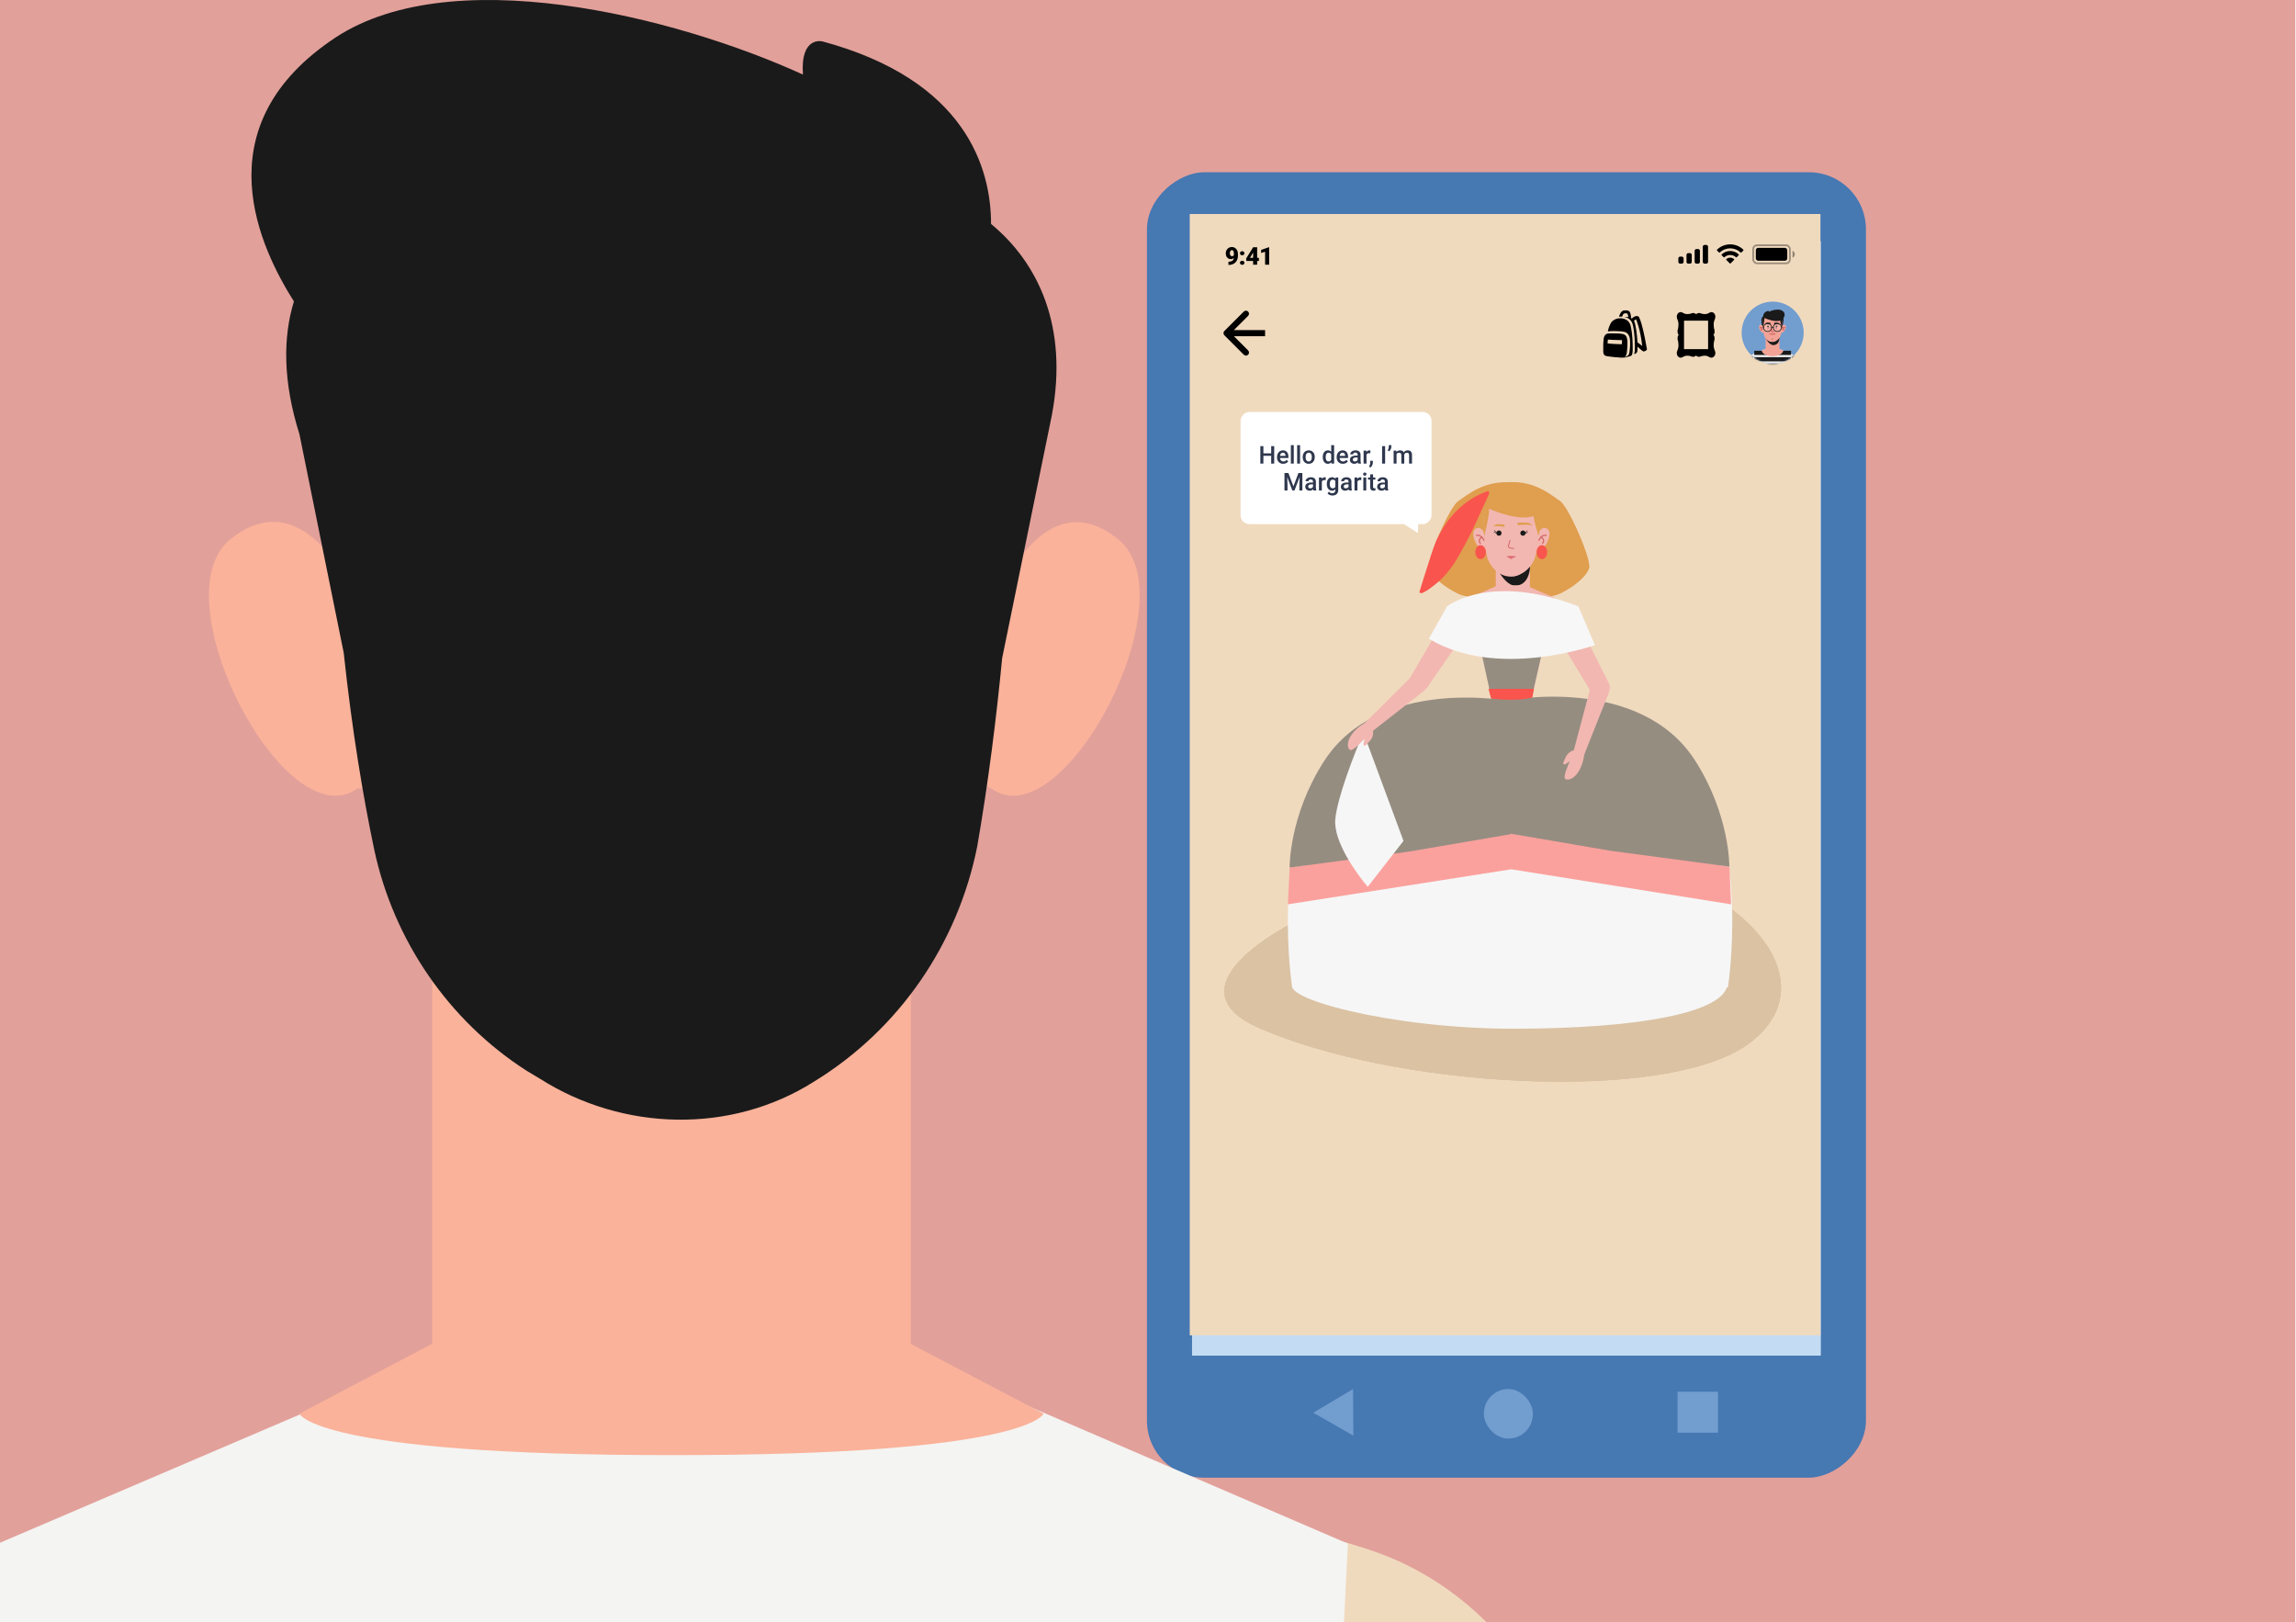 <svg width="1366" height="965" viewBox="0 0 1366 965" fill="none" xmlns="http://www.w3.org/2000/svg">
<g clip-path="url(#clip0)">
<rect width="1365.6" height="965" fill="#E2A09A"/>
<g filter="url(#filter0_d)">
<rect x="682.375" y="868.255" width="776.593" height="427.757" rx="33.923" transform="rotate(-90 682.375 868.255)" fill="#4678B2"/>
<rect x="998.062" y="817.121" width="24.066" height="24.363" fill="#729DCF"/>
<rect x="882.837" y="815.523" width="29.133" height="29.492" rx="14.566" fill="#729DCF"/>
<path d="M805.216 843.29L781.348 829.618L804.978 815.529L805.216 843.29Z" fill="#729DCF"/>
<rect x="709.208" y="132.702" width="374.09" height="662.945" fill="#C3DCF3"/>
</g>
<g clip-path="url(#clip1)">
<rect width="375.242" height="667.098" transform="translate(707.836 127.309)" fill="#F0DABE"/>
<g opacity="0.505">
<path fill-rule="evenodd" clip-rule="evenodd" d="M950.137 509.358C1040.07 523.804 1089.17 585.021 1040.39 620.912C991.621 656.803 828.767 647.343 747.773 610.975C666.78 574.607 860.207 494.913 950.137 509.358Z" fill="#DAC1A2"/>
</g>
<g opacity="0.505">
<path fill-rule="evenodd" clip-rule="evenodd" d="M950.137 509.358C1040.07 523.804 1089.17 585.021 1040.39 620.912C991.621 656.803 828.767 647.343 747.773 610.975C666.78 574.607 860.207 494.913 950.137 509.358Z" fill="#DAC1A2"/>
</g>
<g opacity="0.505">
<path fill-rule="evenodd" clip-rule="evenodd" d="M950.137 509.358C1040.07 523.804 1089.17 585.021 1040.39 620.912C991.621 656.803 828.767 647.343 747.773 610.975C666.78 574.607 860.207 494.913 950.137 509.358Z" fill="#DAC1A2"/>
</g>
<g opacity="0.505">
<path fill-rule="evenodd" clip-rule="evenodd" d="M950.137 509.358C1040.07 523.804 1089.17 585.021 1040.39 620.912C991.621 656.803 828.767 647.343 747.773 610.975C666.78 574.607 860.207 494.913 950.137 509.358Z" fill="#DAC1A2"/>
</g>
<g opacity="0.505">
<path fill-rule="evenodd" clip-rule="evenodd" d="M950.137 509.358C1040.07 523.804 1089.17 585.021 1040.39 620.912C991.621 656.803 828.767 647.343 747.773 610.975C666.78 574.607 860.207 494.913 950.137 509.358Z" fill="#DAC1A2"/>
</g>
<g opacity="0.505">
<path fill-rule="evenodd" clip-rule="evenodd" d="M950.137 509.358C1040.07 523.804 1089.17 585.021 1040.39 620.912C991.621 656.803 828.767 647.343 747.773 610.975C666.78 574.607 860.207 494.913 950.137 509.358Z" fill="#DAC1A2"/>
</g>
<path d="M891.895 354.984C891.895 354.984 875.218 357.069 867.192 353.108C859.166 349.147 851.765 343.102 850.202 338.098C848.638 333.095 862.501 301.304 867.609 298.073C872.612 294.841 883.348 284.939 900.755 287.232C918.162 289.525 891.895 354.984 891.895 354.984Z" fill="#E09E4F"/>
<path d="M903.778 354.88C903.778 354.88 920.456 356.964 928.482 353.004C936.508 349.043 943.908 342.997 945.472 337.994C947.035 332.991 933.172 301.199 928.065 297.968C923.062 294.737 912.325 284.835 894.918 287.128C877.511 289.421 903.778 354.88 903.778 354.88Z" fill="#E09E4F"/>
<path d="M900.13 360.717C894.501 360.717 889.915 356.235 889.915 350.606V329.134H910.241V350.606C910.345 356.235 905.759 360.717 900.13 360.717Z" fill="#F2B7B1"/>
<path d="M890.019 337.056C890.019 337.056 895.648 349.043 902.006 348.418C911.908 347.48 910.24 333.408 910.24 333.408C910.24 333.408 906.384 342.789 900.338 342.789C893.563 342.789 890.019 337.056 890.019 337.056Z" fill="#1A1A1A"/>
<path d="M881.993 320.483L880.846 308.704C879.387 301.095 885.224 297.134 890.436 297.134H908.26C913.68 297.134 920.247 301.095 917.432 309.642L915.869 322.567L881.993 320.483Z" fill="#E09E4F"/>
<path d="M914.618 326.945C918.162 329.551 924.312 317.668 920.872 314.854C917.433 312.04 915.14 317.251 915.14 317.251L915.035 321.629L914.514 325.694L914.306 326.945H914.618Z" fill="#F2B7B1"/>
<path d="M919.935 318.502C919.935 318.502 917.329 317.668 915.557 321.421" stroke="#D26665" stroke-width="0.702" stroke-miterlimit="10" stroke-linecap="round" stroke-linejoin="round"/>
<path d="M916.808 319.544C916.808 319.544 919.622 321.004 917.746 323.297" stroke="#D26665" stroke-width="0.702" stroke-miterlimit="10" stroke-linecap="round" stroke-linejoin="round"/>
<path d="M883.766 326.945C880.222 329.551 874.072 317.668 877.512 314.854C880.951 312.04 883.14 317.251 883.14 317.251L883.349 321.525L883.87 325.59L884.078 326.841L883.766 326.945Z" fill="#F2B7B1"/>
<path d="M878.45 318.502C878.45 318.502 881.056 317.668 882.828 321.421" stroke="#D26665" stroke-width="0.702" stroke-miterlimit="10" stroke-linecap="round" stroke-linejoin="round"/>
<path d="M881.68 319.544C881.68 319.544 878.866 321.004 880.742 323.297" stroke="#D26665" stroke-width="0.702" stroke-miterlimit="10" stroke-linecap="round" stroke-linejoin="round"/>
<path d="M915.765 311.623C915.765 319.023 914.827 325.382 913.785 329.864C912.847 334.241 910.137 338.098 906.384 340.6L905.654 341.017C901.589 343.622 896.482 343.727 892.312 341.225C888.143 338.723 885.329 334.554 884.391 329.759C882.827 321.108 882.619 311.623 882.619 311.623C882.619 311.623 881.159 293.069 898.983 293.486C916.912 293.799 915.765 311.623 915.765 311.623Z" fill="#F2B7B1"/>
<path d="M912.012 295.675C906.384 291.714 899.192 289.421 893.146 292.235C893.25 290.463 887.83 293.486 887.83 293.486C881.68 300.991 884.182 301.929 884.182 301.929C884.182 301.929 880.847 301.929 884.286 301.929C883.14 304.326 881.68 309.538 883.035 318.919C883.035 318.919 885.85 308.704 885.954 302.658C890.749 304.743 903.778 309.85 912.325 307.036C913.159 312.248 915.452 318.919 915.452 318.919C916.39 312.873 915.973 308.495 915.348 305.577C915.869 305.16 916.39 304.847 916.807 304.326C916.807 304.326 920.038 301.303 912.012 295.675Z" fill="#E09E4F"/>
<path d="M899.087 331.636C900.181 331.636 901.067 331.403 901.067 331.115C901.067 330.827 900.181 330.594 899.087 330.594C897.993 330.594 897.106 330.827 897.106 331.115C897.106 331.403 897.993 331.636 899.087 331.636Z" fill="#EA7A82"/>
<path d="M898.983 332.574C899.616 332.574 900.13 332.247 900.13 331.844C900.13 331.441 899.616 331.115 898.983 331.115C898.35 331.115 897.836 331.441 897.836 331.844C897.836 332.247 898.35 332.574 898.983 332.574Z" fill="#EA7A82"/>
<path d="M898.358 321.525L897.42 324.86C897.42 324.965 897.42 325.069 897.42 325.173C897.628 325.59 898.254 326.007 898.983 326.111L900.547 326.32" stroke="#D26665" stroke-width="0.536" stroke-miterlimit="10" stroke-linecap="round" stroke-linejoin="round"/>
<path d="M891.791 318.711C892.655 318.711 893.355 318.011 893.355 317.147C893.355 316.284 892.655 315.584 891.791 315.584C890.928 315.584 890.228 316.284 890.228 317.147C890.228 318.011 890.928 318.711 891.791 318.711Z" fill="#1A1A1A"/>
<path d="M906.071 318.711C906.935 318.711 907.635 318.011 907.635 317.147C907.635 316.284 906.935 315.584 906.071 315.584C905.208 315.584 904.508 316.284 904.508 317.147C904.508 318.011 905.208 318.711 906.071 318.711Z" fill="#1A1A1A"/>
<path d="M888.873 316.626L890.228 317.147" stroke="#1A1A1A" stroke-width="0.296" stroke-miterlimit="10" stroke-linecap="round" stroke-linejoin="round"/>
<path d="M889.081 315.584L890.332 316.835" stroke="#1A1A1A" stroke-width="0.296" stroke-miterlimit="10" stroke-linecap="round" stroke-linejoin="round"/>
<path d="M908.885 316.73L907.53 317.252" stroke="#1A1A1A" stroke-width="0.296" stroke-miterlimit="10" stroke-linecap="round" stroke-linejoin="round"/>
<path d="M908.677 315.688L907.426 317.043" stroke="#1A1A1A" stroke-width="0.296" stroke-miterlimit="10" stroke-linecap="round" stroke-linejoin="round"/>
<path d="M896.69 331.115L897.003 331.219C898.358 331.74 899.817 331.74 901.172 331.219L901.485 331.115" stroke="#D26665" stroke-width="0.514" stroke-miterlimit="10" stroke-linecap="round" stroke-linejoin="round"/>
<path d="M895.022 313.395L895.126 312.04L891.27 311.831C890.748 311.831 890.332 311.936 889.915 312.04L888.351 313.082L890.957 312.978L895.022 313.395Z" fill="#E09E4F"/>
<path d="M902.944 312.353L902.84 310.893H908.052C908.677 310.893 909.302 310.998 909.824 311.206L911.908 312.457L908.468 312.144L902.944 312.353Z" fill="#E09E4F"/>
<path d="M923.478 443.479H875.739L877.302 419.296H921.393L923.478 443.479Z" fill="#1A1A1A"/>
<path d="M875.738 443.166L874.279 499.139C874.071 504.142 878.136 508.416 883.243 508.416C887.83 508.416 891.686 504.976 892.103 500.39L897.732 444.729C898.461 438.162 893.25 432.534 886.787 432.534C880.846 432.534 875.947 437.224 875.738 443.166Z" fill="#1A1A1A"/>
<path d="M874.383 580.65L875.113 554.487L885.432 554.591L884.702 580.65H874.383Z" fill="white"/>
<path d="M886.68 576.376L888.661 585.132H854.055V584.923C854.055 582.943 855.202 581.066 856.974 580.233L873.026 573.874C873.651 573.562 874.381 573.562 874.798 574.083C876.882 576.272 879.176 579.816 885.534 575.959C885.951 575.542 886.576 575.855 886.68 576.376Z" fill="#1A1A1A"/>
<path d="M854.032 587.354H888.638V585.061H854.032V587.354Z" fill="white"/>
<path d="M874.8 586.174L871.777 579.816" stroke="white" stroke-width="1.983" stroke-miterlimit="10"/>
<path d="M870.214 586.07L868.025 581.275" stroke="white" stroke-width="1.983" stroke-miterlimit="10"/>
<path d="M892.207 500.703L888.142 568.559H871.465L874.383 499.452C874.488 494.448 878.761 490.592 883.764 490.8C888.872 491.009 892.729 495.491 892.207 500.703Z" fill="#1A1A1A"/>
<path d="M923.478 443.166L924.937 499.139C925.145 504.143 921.08 508.416 915.973 508.416C911.387 508.416 907.53 504.977 907.113 500.39L901.484 444.729C900.755 438.163 905.966 432.534 912.429 432.534C918.37 432.534 923.269 437.224 923.478 443.166Z" fill="#1A1A1A"/>
<path d="M924.52 580.65L923.79 554.487L913.471 554.591L914.097 580.65H924.52Z" fill="white"/>
<path d="M912.221 576.376L910.24 585.132H944.846V584.923C944.846 582.943 943.699 581.067 941.927 580.233L925.875 573.875C925.25 573.562 924.52 573.562 924.103 574.083C922.019 576.272 919.726 579.816 913.367 575.959C912.95 575.542 912.325 575.855 912.221 576.376Z" fill="#1A1A1A"/>
<path d="M944.846 585.132H910.24V587.425H944.846V585.132Z" fill="white"/>
<path d="M924.104 586.174L927.126 579.816" stroke="white" stroke-width="1.983" stroke-miterlimit="10"/>
<path d="M928.69 586.07L930.879 581.276" stroke="white" stroke-width="1.983" stroke-miterlimit="10"/>
<path d="M907.009 500.703L911.074 568.559H926.709L924.728 499.452C924.624 494.449 920.351 490.592 915.347 490.801C910.344 491.009 906.487 495.491 907.009 500.703Z" fill="#1A1A1A"/>
<path d="M907.634 348.313L899.4 348.417L891.269 348.313L874.071 355.609L888.351 419.296H899.4H910.344L924.937 355.609L907.634 348.313Z" fill="#F2B7B1"/>
<path d="M913.575 350.815L907.738 348.313L899.399 348.417L891.269 348.313L885.432 350.815C885.432 350.815 885.953 358.007 899.295 358.111H899.504C913.054 358.007 913.575 350.815 913.575 350.815Z" fill="#F2B7B1"/>
<path d="M888.161 419.297L880.846 385.837L917.537 387.609L910.344 419.297H888.161Z" fill="#968D81"/>
<path d="M886.012 293.608L877.847 311.433C875.662 316.378 873.477 320.403 871.292 324.543C870.717 325.577 870.142 326.612 869.567 327.647C868.992 328.682 868.417 329.717 867.727 330.867C867.037 332.132 866.117 333.627 865.312 334.892C864.507 336.272 863.472 337.537 862.437 338.917C860.367 341.562 858.182 344.092 855.423 346.392C854.043 347.542 852.663 348.692 851.053 349.842C849.558 350.992 847.833 352.027 845.878 352.947L844.383 352.487L847.143 343.517L850.018 334.547C850.938 331.557 851.973 328.567 853.008 325.577L854.733 321.093L857.033 316.723C860.137 311.088 864.162 305.913 868.992 301.658C873.822 297.403 879.342 294.068 885.552 291.998L886.012 293.608Z" fill="#F9544D"/>
<path d="M899.4 419.297C899.4 419.297 825.081 402.515 790.163 452.339C755.245 502.163 768.795 587.426 768.795 587.426H899.087L899.4 419.297Z" fill="#F6F6F6"/>
<path d="M897.42 419.297C897.42 419.297 971.739 402.515 1006.66 452.339C1041.58 502.163 1028.03 587.426 1028.03 587.426H897.733L897.42 419.297Z" fill="#F6F6F6"/>
<path d="M1027.83 584.69C1027.83 602.536 973.951 611.997 900.409 611.997C826.867 611.997 758.911 593.235 769.856 584.69C772.983 568.219 826.867 547.372 900.409 547.372C973.951 547.372 1027.83 566.844 1027.83 584.69Z" fill="#F6F6F6"/>
<path d="M899.106 495.254L767.25 516.101L766.208 537.99L899.106 517.144L1029.92 537.99L1028.88 515.58L899.106 495.254Z" fill="#FBA19D"/>
<rect opacity="0.35" x="1043.06" y="145.897" width="21.828" height="10.771" rx="2.258" stroke="black" stroke-width="1.042"/>
<path opacity="0.4" d="M1066.45 149.197V153.367C1067.28 153.014 1067.83 152.192 1067.83 151.282C1067.83 150.372 1067.28 149.55 1066.45 149.197" fill="black"/>
<rect x="1044.62" y="147.46" width="18.712" height="7.644" rx="1.39" fill="black"/>
<path fill-rule="evenodd" clip-rule="evenodd" d="M1029.36 147.747C1031.67 147.747 1033.88 148.634 1035.55 150.226C1035.68 150.349 1035.88 150.347 1036 150.222L1037.21 149.006C1037.27 148.943 1037.3 148.857 1037.3 148.768C1037.3 148.679 1037.27 148.594 1037.2 148.531C1032.82 144.32 1025.91 144.32 1021.53 148.531C1021.46 148.593 1021.43 148.679 1021.43 148.768C1021.43 148.857 1021.46 148.943 1021.52 149.006L1022.73 150.222C1022.85 150.347 1023.05 150.349 1023.18 150.226C1024.85 148.634 1027.06 147.747 1029.36 147.747ZM1029.36 151.703C1030.63 151.703 1031.85 152.175 1032.79 153.027C1032.92 153.148 1033.12 153.145 1033.24 153.021L1034.44 151.805C1034.5 151.741 1034.54 151.654 1034.54 151.565C1034.54 151.475 1034.5 151.389 1034.44 151.326C1031.58 148.662 1027.15 148.662 1024.3 151.326C1024.23 151.389 1024.2 151.475 1024.19 151.565C1024.19 151.655 1024.23 151.741 1024.29 151.805L1025.49 153.021C1025.62 153.145 1025.82 153.148 1025.94 153.027C1026.88 152.176 1028.1 151.704 1029.36 151.703ZM1031.77 154.365C1031.77 154.455 1031.74 154.542 1031.67 154.606L1029.6 156.707C1029.53 156.768 1029.45 156.803 1029.37 156.803C1029.28 156.803 1029.2 156.768 1029.13 156.707L1027.06 154.606C1026.99 154.542 1026.96 154.455 1026.96 154.365C1026.96 154.275 1027 154.19 1027.07 154.129C1028.39 153.005 1030.34 153.005 1031.66 154.129C1031.73 154.19 1031.77 154.275 1031.77 154.365Z" fill="black"/>
<path fill-rule="evenodd" clip-rule="evenodd" d="M1015.16 145.724H1014.12C1013.55 145.724 1013.08 146.191 1013.08 146.766V155.8C1013.08 156.375 1013.55 156.842 1014.12 156.842H1015.16C1015.74 156.842 1016.2 156.375 1016.2 155.8V146.766C1016.2 146.191 1015.74 145.724 1015.16 145.724ZM1009.27 148.156H1010.31C1010.88 148.156 1011.35 148.622 1011.35 149.198V155.799C1011.35 156.375 1010.88 156.842 1010.31 156.842H1009.27C1008.7 156.842 1008.23 156.375 1008.23 155.799V149.198C1008.23 148.622 1008.7 148.156 1009.27 148.156ZM1005.46 150.588H1004.42C1003.85 150.588 1003.38 151.055 1003.38 151.63V155.8C1003.38 156.375 1003.85 156.842 1004.42 156.842H1005.46C1006.03 156.842 1006.5 156.375 1006.5 155.8V151.63C1006.5 151.055 1006.03 150.588 1005.46 150.588ZM1000.61 152.673H999.568C998.994 152.673 998.528 153.14 998.528 153.715V155.8C998.528 156.376 998.994 156.842 999.568 156.842H1000.61C1001.18 156.842 1001.65 156.376 1001.65 155.8V153.715C1001.65 153.14 1001.18 152.673 1000.61 152.673Z" fill="black"/>
<path d="M734.075 153.453C733.558 153.919 732.978 154.152 732.337 154.152C731.396 154.152 730.65 153.833 730.099 153.197C729.548 152.56 729.273 151.71 729.273 150.646C729.273 149.981 729.427 149.363 729.736 148.793C730.045 148.223 730.477 147.772 731.033 147.439C731.593 147.107 732.211 146.941 732.885 146.941C733.569 146.941 734.187 147.114 734.738 147.461C735.294 147.803 735.726 148.29 736.035 148.922C736.344 149.549 736.503 150.273 736.512 151.095V152.014C736.512 153.159 736.287 154.152 735.835 154.992C735.389 155.833 734.75 156.479 733.919 156.93C733.087 157.382 732.118 157.607 731.011 157.607H730.862V155.684L731.318 155.676C732.971 155.596 733.89 154.855 734.075 153.453ZM732.985 152.42C733.508 152.42 733.883 152.194 734.111 151.743V150.746C734.111 150.081 733.999 149.589 733.776 149.271C733.553 148.952 733.251 148.793 732.871 148.793C732.534 148.793 732.251 148.974 732.023 149.335C731.795 149.696 731.681 150.133 731.681 150.646C731.681 151.187 731.798 151.62 732.03 151.943C732.263 152.261 732.581 152.42 732.985 152.42ZM739.035 155.135C739.415 155.135 739.731 155.249 739.983 155.477C740.234 155.7 740.36 155.988 740.36 156.339C740.36 156.691 740.234 156.98 739.983 157.208C739.731 157.432 739.415 157.543 739.035 157.543C738.65 157.543 738.332 157.429 738.08 157.201C737.833 156.973 737.71 156.686 737.71 156.339C737.71 155.992 737.833 155.705 738.08 155.477C738.332 155.249 738.65 155.135 739.035 155.135ZM739.035 149.449C739.415 149.449 739.731 149.563 739.983 149.791C740.234 150.014 740.36 150.301 740.36 150.653C740.36 151.005 740.234 151.294 739.983 151.522C739.731 151.746 739.415 151.857 739.035 151.857C738.65 151.857 738.332 151.743 738.08 151.515C737.833 151.287 737.71 151 737.71 150.653C737.71 150.306 737.833 150.019 738.08 149.791C738.332 149.563 738.65 149.449 739.035 149.449ZM747.942 153.411H748.996V155.263H747.942V157.465H745.541V155.263H741.529L741.387 153.795L745.541 147.112V147.09H747.942V153.411ZM743.674 153.411H745.541V150.218L745.391 150.461L743.674 153.411ZM755.082 157.465H752.673V149.798L750.308 150.489V148.665L754.861 147.09H755.082V157.465Z" fill="black"/>
<rect width="113.615" height="66.71" rx="5.212" transform="matrix(-1 0 0 1 851.68 245.093)" fill="white"/>
<path d="M843.586 317.069L843.942 307.342L835.34 311.897L843.586 317.069Z" fill="white"/>
<path d="M897.543 416.601C897.543 416.601 975.756 401.273 1008.55 452.519C1029.28 484.902 1028.88 515.581 1028.88 515.581L958.52 506.2L897.543 495.776V416.601Z" fill="#968D81"/>
<path d="M898.586 417.142C898.586 417.142 820.372 401.815 787.577 453.061C766.853 485.444 767.251 516.122 767.251 516.122L837.609 506.741L898.586 496.318V417.142Z" fill="#968D81"/>
<path d="M863.354 361.393C857.881 370.805 845.14 392.58 839.488 402.227C837.903 404.853 838.712 408.292 841.188 410.024C843.812 411.905 847.517 411.186 849.398 408.562L876.601 369.258C878.873 365.482 877.511 360.47 873.556 358.434C869.955 356.518 865.359 357.823 863.354 361.393Z" fill="#F2B7B1"/>
<path d="M933.878 447.501C935.389 446.436 936.358 446.407 936.358 446.407C936.861 444.925 938.504 444.154 940.016 444.781L941.023 445.198C942.382 445.73 943.048 447.202 942.593 448.609L942.545 448.685C942.545 448.685 942.272 452.847 940.07 457.39C937.184 463.198 933.07 464.54 931.321 463.448C929.724 462.451 932.799 455.494 933.938 452.823L931.43 454.639C931.088 454.848 930.642 454.887 930.385 454.621C930.005 454.383 929.967 453.937 930.128 453.509L931.504 450.458C931.969 449.374 932.834 448.329 933.878 447.501Z" fill="#F2B7B1"/>
<path d="M936.31 446.484L946.278 408.849C947.198 405.513 950.751 403.715 953.926 405.063C956.796 406.221 958.137 409.489 957.056 412.407L942.573 448.809L936.31 446.484Z" fill="#F2B7B1"/>
<path d="M935.77 364.07C940.658 373.799 952.044 396.312 957.096 406.287C958.517 409.005 957.499 412.388 954.922 413.965C952.188 415.682 948.533 414.738 946.817 412.004L922.068 371.11C920.03 367.202 921.696 362.283 925.768 360.492C929.479 358.8 933.897 360.409 935.77 364.07Z" fill="#F2B7B1"/>
<path d="M860.938 360.717C860.938 360.717 886.371 340.392 939.009 360.717L948.911 383.753C948.911 383.753 890.957 404.6 850.098 380L860.938 360.717Z" fill="#F7F7F7"/>
<path d="M794.407 487.656C795.438 474.773 806.006 447.745 811.161 435.842L835.002 500.26L813.738 527.567C806.865 519.632 793.376 500.54 794.407 487.656Z" fill="#F6F6F6"/>
<ellipse cx="917.347" cy="328.48" rx="3.127" ry="4.169" fill="#F9544D"/>
<ellipse cx="880.865" cy="328.48" rx="3.127" ry="4.169" fill="#F9544D"/>
<path d="M816.75 437.468C817.136 435.661 816.781 434.758 816.781 434.758C817.947 433.713 818.009 431.899 816.839 430.756L816.059 429.993C815.036 428.953 813.42 428.919 812.306 429.891L812.255 429.965C812.255 429.965 808.535 431.852 805.224 435.663C801.018 440.6 801.402 444.91 803.093 446.089C804.638 447.165 809.826 441.603 811.834 439.505L811.15 442.525C811.092 442.922 811.232 443.348 811.578 443.479C811.945 443.735 812.371 443.595 812.701 443.278L814.965 440.813C815.779 439.96 816.474 438.805 816.75 437.468Z" fill="#F2B7B1"/>
<path d="M816.73 434.831L847.416 410.871C850.121 408.713 850.377 404.74 847.89 402.351C845.697 400.167 842.165 400.218 839.907 402.36L812.13 429.987L816.73 434.831Z" fill="#F2B7B1"/>
<path d="M758.083 275.771H756.288V271.16H751.649V275.771H749.846V265.396H751.649V269.714H756.288V265.396H758.083V275.771ZM763.449 275.913C762.351 275.913 761.461 275.569 760.777 274.88C760.097 274.186 759.758 273.265 759.758 272.115V271.901C759.758 271.132 759.905 270.445 760.2 269.842C760.499 269.234 760.917 268.762 761.454 268.424C761.99 268.087 762.589 267.918 763.249 267.918C764.299 267.918 765.109 268.253 765.679 268.923C766.254 269.593 766.541 270.54 766.541 271.766V272.464H761.504C761.556 273.101 761.767 273.604 762.138 273.975C762.513 274.345 762.983 274.531 763.549 274.531C764.342 274.531 764.988 274.21 765.487 273.569L766.42 274.459C766.111 274.92 765.698 275.279 765.18 275.535C764.667 275.787 764.09 275.913 763.449 275.913ZM763.242 269.308C762.767 269.308 762.382 269.474 762.088 269.807C761.798 270.139 761.613 270.602 761.532 271.196H764.831V271.068C764.793 270.488 764.639 270.051 764.368 269.757C764.097 269.457 763.722 269.308 763.242 269.308ZM769.733 275.771H768.002V264.826H769.733V275.771ZM773.467 275.771H771.736V264.826H773.467V275.771ZM775.035 271.844C775.035 271.089 775.184 270.41 775.484 269.807C775.783 269.199 776.203 268.733 776.745 268.41C777.286 268.082 777.909 267.918 778.612 267.918C779.652 267.918 780.495 268.253 781.141 268.923C781.792 269.593 782.143 270.481 782.196 271.588L782.203 271.994C782.203 272.754 782.055 273.433 781.761 274.032C781.471 274.63 781.053 275.094 780.507 275.421C779.965 275.749 779.338 275.913 778.626 275.913C777.538 275.913 776.666 275.552 776.011 274.83C775.36 274.103 775.035 273.136 775.035 271.93V271.844ZM776.766 271.994C776.766 272.787 776.93 273.41 777.258 273.861C777.585 274.307 778.042 274.531 778.626 274.531C779.21 274.531 779.664 274.303 779.987 273.847C780.315 273.391 780.478 272.723 780.478 271.844C780.478 271.065 780.31 270.448 779.972 269.992C779.64 269.536 779.186 269.308 778.612 269.308C778.046 269.308 777.597 269.533 777.265 269.985C776.932 270.431 776.766 271.101 776.766 271.994ZM786.977 271.859C786.977 270.671 787.252 269.719 787.803 269.001C788.354 268.279 789.093 267.918 790.019 267.918C790.836 267.918 791.497 268.203 792 268.773V264.826H793.732V275.771H792.164L792.078 274.972C791.561 275.599 790.87 275.913 790.005 275.913C789.102 275.913 788.371 275.55 787.81 274.823C787.255 274.096 786.977 273.108 786.977 271.859ZM788.708 272.008C788.708 272.792 788.858 273.405 789.157 273.847C789.461 274.284 789.891 274.502 790.447 274.502C791.155 274.502 791.672 274.186 792 273.555V270.263C791.682 269.645 791.169 269.336 790.461 269.336C789.901 269.336 789.468 269.56 789.164 270.006C788.86 270.448 788.708 271.115 788.708 272.008ZM798.933 275.913C797.836 275.913 796.945 275.569 796.261 274.88C795.582 274.186 795.242 273.265 795.242 272.115V271.901C795.242 271.132 795.389 270.445 795.684 269.842C795.983 269.234 796.401 268.762 796.938 268.424C797.475 268.087 798.073 267.918 798.734 267.918C799.783 267.918 800.593 268.253 801.163 268.923C801.738 269.593 802.026 270.54 802.026 271.766V272.464H796.988C797.04 273.101 797.252 273.604 797.622 273.975C797.997 274.345 798.468 274.531 799.033 274.531C799.826 274.531 800.472 274.21 800.971 273.569L801.904 274.459C801.596 274.92 801.182 275.279 800.665 275.535C800.152 275.787 799.574 275.913 798.933 275.913ZM798.726 269.308C798.251 269.308 797.867 269.474 797.572 269.807C797.282 270.139 797.097 270.602 797.016 271.196H800.315V271.068C800.277 270.488 800.123 270.051 799.852 269.757C799.582 269.457 799.206 269.308 798.726 269.308ZM807.982 275.771C807.906 275.623 807.84 275.383 807.783 275.051C807.232 275.626 806.557 275.913 805.759 275.913C804.985 275.913 804.353 275.692 803.864 275.25C803.375 274.809 803.13 274.262 803.13 273.612C803.13 272.79 803.434 272.16 804.042 271.723C804.655 271.282 805.529 271.061 806.664 271.061H807.726V270.555C807.726 270.156 807.614 269.837 807.391 269.6C807.168 269.358 806.828 269.237 806.372 269.237C805.978 269.237 805.655 269.336 805.403 269.536C805.151 269.731 805.025 269.98 805.025 270.284H803.294C803.294 269.861 803.434 269.467 803.714 269.101C803.994 268.731 804.375 268.441 804.854 268.232C805.339 268.023 805.878 267.918 806.472 267.918C807.374 267.918 808.094 268.146 808.631 268.602C809.168 269.054 809.443 269.69 809.457 270.512V273.989C809.457 274.683 809.555 275.236 809.749 275.649V275.771H807.982ZM806.08 274.524C806.422 274.524 806.743 274.44 807.042 274.274C807.346 274.108 807.574 273.885 807.726 273.604V272.151H806.792C806.151 272.151 805.669 272.262 805.346 272.486C805.023 272.709 804.861 273.025 804.861 273.433C804.861 273.766 804.971 274.032 805.189 274.231C805.412 274.426 805.709 274.524 806.08 274.524ZM815.307 269.643C815.079 269.605 814.844 269.586 814.602 269.586C813.809 269.586 813.274 269.89 812.999 270.498V275.771H811.267V268.061H812.92L812.963 268.923C813.381 268.253 813.961 267.918 814.702 267.918C814.949 267.918 815.153 267.952 815.314 268.018L815.307 269.643ZM815.407 278.108L814.474 277.552C814.749 277.12 814.937 276.742 815.036 276.419C815.141 276.101 815.196 275.775 815.2 275.443V274.096H816.761L816.754 275.343C816.749 275.847 816.621 276.35 816.369 276.854C816.122 277.362 815.801 277.78 815.407 278.108ZM824.071 275.771H822.276V265.396H824.071V275.771ZM826.48 268.474L825.596 267.925C826.024 267.303 826.245 266.645 826.259 265.952V264.826H827.777V265.809C827.777 266.299 827.651 266.793 827.399 267.291C827.152 267.785 826.846 268.18 826.48 268.474ZM830.769 268.061L830.819 268.866C831.361 268.234 832.102 267.918 833.042 267.918C834.073 267.918 834.778 268.313 835.158 269.101C835.719 268.313 836.508 267.918 837.524 267.918C838.374 267.918 839.006 268.153 839.419 268.624C839.837 269.094 840.051 269.788 840.061 270.704V275.771H838.329V270.754C838.329 270.265 838.222 269.906 838.009 269.678C837.795 269.45 837.441 269.336 836.947 269.336C836.553 269.336 836.23 269.443 835.978 269.657C835.731 269.866 835.558 270.141 835.458 270.483L835.465 275.771H833.733V270.697C833.71 269.79 833.247 269.336 832.344 269.336C831.65 269.336 831.159 269.619 830.869 270.184V275.771H829.138V268.061H830.769ZM766.534 281.396L769.527 289.348L772.512 281.396H774.842V291.771H773.047V288.35L773.225 283.776L770.161 291.771H768.871L765.814 283.783L765.993 288.35V291.771H764.197V281.396H766.534ZM781.419 291.771C781.343 291.623 781.276 291.383 781.219 291.051C780.668 291.626 779.994 291.913 779.196 291.913C778.422 291.913 777.79 291.692 777.3 291.25C776.811 290.809 776.567 290.262 776.567 289.612C776.567 288.79 776.871 288.16 777.479 287.723C778.091 287.282 778.965 287.061 780.101 287.061H781.162V286.555C781.162 286.156 781.051 285.837 780.828 285.6C780.604 285.358 780.265 285.237 779.809 285.237C779.414 285.237 779.091 285.336 778.84 285.536C778.588 285.731 778.462 285.98 778.462 286.284H776.73C776.73 285.861 776.871 285.467 777.151 285.101C777.431 284.731 777.811 284.441 778.291 284.232C778.775 284.023 779.315 283.918 779.908 283.918C780.811 283.918 781.531 284.146 782.067 284.602C782.604 285.054 782.88 285.69 782.894 286.512V289.989C782.894 290.683 782.991 291.236 783.186 291.649V291.771H781.419ZM779.516 290.524C779.858 290.524 780.179 290.44 780.478 290.274C780.782 290.108 781.01 289.885 781.162 289.604V288.151H780.229C779.588 288.151 779.106 288.262 778.783 288.486C778.46 288.709 778.298 289.025 778.298 289.433C778.298 289.766 778.407 290.032 778.626 290.231C778.849 290.426 779.146 290.524 779.516 290.524ZM788.744 285.643C788.516 285.605 788.281 285.586 788.038 285.586C787.245 285.586 786.711 285.89 786.435 286.498V291.771H784.704V284.061H786.357L786.4 284.923C786.818 284.253 787.397 283.918 788.138 283.918C788.385 283.918 788.589 283.952 788.751 284.018L788.744 285.643ZM789.392 287.859C789.392 286.662 789.672 285.707 790.233 284.994C790.798 284.277 791.546 283.918 792.478 283.918C793.356 283.918 794.047 284.225 794.551 284.838L794.629 284.061H796.19V291.535C796.19 292.547 795.874 293.345 795.242 293.929C794.615 294.514 793.767 294.806 792.698 294.806C792.133 294.806 791.58 294.687 791.038 294.45C790.501 294.217 790.093 293.91 789.813 293.53L790.632 292.49C791.164 293.122 791.82 293.438 792.599 293.438C793.173 293.438 793.627 293.281 793.96 292.968C794.292 292.659 794.458 292.203 794.458 291.599V291.079C793.96 291.635 793.295 291.913 792.463 291.913C791.561 291.913 790.822 291.554 790.247 290.837C789.677 290.12 789.392 289.127 789.392 287.859ZM791.117 288.008C791.117 288.783 791.273 289.393 791.587 289.84C791.905 290.281 792.345 290.502 792.905 290.502C793.603 290.502 794.121 290.203 794.458 289.604V286.213C794.131 285.628 793.618 285.336 792.919 285.336C792.349 285.336 791.905 285.562 791.587 286.013C791.273 286.464 791.117 287.13 791.117 288.008ZM802.581 291.771C802.505 291.623 802.439 291.383 802.382 291.051C801.831 291.626 801.156 291.913 800.358 291.913C799.584 291.913 798.952 291.692 798.463 291.25C797.974 290.809 797.729 290.262 797.729 289.612C797.729 288.79 798.033 288.16 798.641 287.723C799.254 287.282 800.128 287.061 801.263 287.061H802.325V286.555C802.325 286.156 802.213 285.837 801.99 285.6C801.767 285.358 801.427 285.237 800.971 285.237C800.577 285.237 800.254 285.336 800.002 285.536C799.75 285.731 799.624 285.98 799.624 286.284H797.893C797.893 285.861 798.033 285.467 798.313 285.101C798.593 284.731 798.973 284.441 799.453 284.232C799.938 284.023 800.477 283.918 801.071 283.918C801.973 283.918 802.693 284.146 803.23 284.602C803.766 285.054 804.042 285.69 804.056 286.512V289.989C804.056 290.683 804.154 291.236 804.348 291.649V291.771H802.581ZM800.679 290.524C801.021 290.524 801.341 290.44 801.641 290.274C801.945 290.108 802.173 289.885 802.325 289.604V288.151H801.391C800.75 288.151 800.268 288.262 799.945 288.486C799.622 288.709 799.46 289.025 799.46 289.433C799.46 289.766 799.57 290.032 799.788 290.231C800.011 290.426 800.308 290.524 800.679 290.524ZM809.906 285.643C809.678 285.605 809.443 285.586 809.201 285.586C808.407 285.586 807.873 285.89 807.598 286.498V291.771H805.866V284.061H807.519L807.562 284.923C807.98 284.253 808.559 283.918 809.301 283.918C809.548 283.918 809.752 283.952 809.913 284.018L809.906 285.643ZM812.842 291.771H811.11V284.061H812.842V291.771ZM811.003 282.059C811.003 281.793 811.087 281.572 811.253 281.396C811.424 281.22 811.666 281.132 811.98 281.132C812.293 281.132 812.535 281.22 812.706 281.396C812.877 281.572 812.963 281.793 812.963 282.059C812.963 282.32 812.877 282.538 812.706 282.714C812.535 282.885 812.293 282.971 811.98 282.971C811.666 282.971 811.424 282.885 811.253 282.714C811.087 282.538 811.003 282.32 811.003 282.059ZM816.903 282.187V284.061H818.264V285.343H816.903V289.647C816.903 289.942 816.96 290.155 817.074 290.288C817.193 290.417 817.402 290.481 817.701 290.481C817.901 290.481 818.103 290.457 818.307 290.41V291.749C817.913 291.858 817.533 291.913 817.167 291.913C815.837 291.913 815.172 291.179 815.172 289.711V285.343H813.904V284.061H815.172V282.187H816.903ZM824.2 291.771C824.124 291.623 824.057 291.383 824 291.051C823.449 291.626 822.775 291.913 821.977 291.913C821.202 291.913 820.57 291.692 820.081 291.25C819.592 290.809 819.347 290.262 819.347 289.612C819.347 288.79 819.651 288.16 820.259 287.723C820.872 287.282 821.746 287.061 822.881 287.061H823.943V286.555C823.943 286.156 823.832 285.837 823.608 285.6C823.385 285.358 823.045 285.237 822.589 285.237C822.195 285.237 821.872 285.336 821.62 285.536C821.369 285.731 821.243 285.98 821.243 286.284H819.511C819.511 285.861 819.651 285.467 819.932 285.101C820.212 284.731 820.592 284.441 821.072 284.232C821.556 284.023 822.095 283.918 822.689 283.918C823.592 283.918 824.311 284.146 824.848 284.602C825.385 285.054 825.66 285.69 825.675 286.512V289.989C825.675 290.683 825.772 291.236 825.967 291.649V291.771H824.2ZM822.297 290.524C822.639 290.524 822.96 290.44 823.259 290.274C823.563 290.108 823.791 289.885 823.943 289.604V288.151H823.01C822.368 288.151 821.886 288.262 821.563 288.486C821.24 288.709 821.079 289.025 821.079 289.433C821.079 289.766 821.188 290.032 821.407 290.231C821.63 290.426 821.927 290.524 822.297 290.524Z" fill="#2E374D"/>
<path d="M1019.88 186.463C1019.44 185.981 1018.88 185.68 1018.25 185.68C1016.84 185.68 1016.56 186.854 1014.3 186.854C1012.13 186.854 1011.93 186.192 1010.83 186.192C1009.71 186.192 1009.1 186.975 1009.1 186.975C1009.1 186.975 1008.46 186.192 1007.37 186.192C1006.27 186.192 1006.07 186.854 1003.9 186.854C1001.58 186.854 1001.3 185.68 999.901 185.68C999.264 185.68 998.703 185.981 998.27 186.463C997.862 186.975 997.607 187.637 997.607 188.39C997.607 190.046 998.601 190.377 998.601 193.057C998.601 195.617 998.041 195.858 998.041 197.183C998.041 198.508 998.703 199.23 998.703 199.23C998.703 199.23 998.041 199.983 998.041 201.278C998.041 202.573 998.601 202.814 998.601 205.373C998.601 208.083 997.607 208.415 997.607 210.071C997.607 210.823 997.862 211.486 998.27 211.998C998.703 212.48 999.264 212.781 999.901 212.781C1001.3 212.781 1001.58 211.606 1003.85 211.606C1006.02 211.606 1006.22 212.269 1007.32 212.269C1008.44 212.269 1009.05 211.486 1009.05 211.486C1009.05 211.486 1009.68 212.269 1010.78 212.269C1011.88 212.269 1012.08 211.606 1014.25 211.606C1016.51 211.606 1016.79 212.781 1018.19 212.781C1018.83 212.781 1019.39 212.48 1019.83 211.998C1020.28 211.486 1020.54 210.823 1020.54 210.071C1020.54 208.415 1019.55 208.083 1019.55 205.403C1019.55 202.844 1020.11 202.603 1020.11 201.308C1020.11 199.983 1019.44 199.26 1019.44 199.26C1019.44 199.26 1020.11 198.508 1020.11 197.213C1020.11 195.918 1019.55 195.677 1019.55 193.087C1019.55 190.408 1020.54 190.076 1020.54 188.42C1020.54 187.637 1020.28 186.975 1019.88 186.463ZM1016.23 207.692H1001.91V190.769H1016.23V207.692Z" fill="black"/>
<path d="M974.557 188.147C972.738 187.507 970.944 189.38 970.869 189.516C970.71 189.404 970.542 189.305 970.365 189.215C970.357 188.971 970.408 187.133 969.786 185.905C969.242 184.827 968.564 184.637 967.34 184.637C967.015 184.637 966.643 184.652 966.258 184.668C964.403 184.746 963.414 187.56 963.241 188.448C963.29 188.439 963.336 188.432 963.381 188.425C963.429 188.418 963.475 188.412 963.519 188.406C963.812 188.368 964.011 188.366 964.075 188.367C964.127 188.362 964.287 188.349 964.522 188.346C964.565 188.345 964.99 188.331 965.038 188.331C965.08 188.331 965.124 188.332 965.17 188.333C965.387 187.262 965.846 186.443 966.708 186.404C966.968 186.392 967.135 186.409 967.336 186.409C968.062 186.409 968.127 186.444 968.432 187.091C968.768 187.804 968.652 188.237 968.67 188.676C967.918 188.522 967.329 188.524 966.304 188.504C966.513 188.544 966.729 188.594 966.95 188.655C967.115 188.701 967.282 188.751 967.451 188.811C969.107 189.393 970.872 190.68 971.491 193.481C972.648 198.726 972.655 203.77 972.658 206.784L972.66 207.387C972.664 208.73 972.563 209.702 972.325 210.404C972.306 210.463 972.284 210.52 972.263 210.575C972.238 210.637 972.214 210.698 972.187 210.755C972.208 210.745 972.227 210.737 972.247 210.727C972.387 210.659 972.521 210.599 972.647 210.542C973.627 210.102 974.275 209.811 974.233 207.49C974.228 207.176 974.213 206.734 974.19 206.198C974.53 206.498 975.805 207.621 976.709 208.408C977.76 209.323 978.223 209.032 978.223 209.032C979.358 208.824 979.887 207.887 979.887 207.887C976.254 187.407 974.557 188.147 974.557 188.147ZM974.212 203.658C973.956 199.351 973.24 193.242 972.286 191.257C972.236 191.154 972.183 191.059 972.13 190.963C972.35 190.619 973.02 190.063 973.39 189.997C973.39 189.997 975.943 195.633 977.036 205.823C977.036 205.822 974.903 204.112 974.212 203.658ZM970.201 194.079C969.033 188.784 963.574 189.347 963.342 189.373C963.33 189.374 963.318 189.374 963.307 189.374C963.299 189.374 962.348 189.367 961.142 189.884C960.835 190.015 960.493 190.191 960.136 190.421C959.897 190.574 959.651 190.752 959.403 190.959C959.219 191.113 959.034 191.283 958.85 191.471C957.314 193.611 956.703 196.466 956.574 197.153C956.925 197.105 959.623 196.766 963.875 197.091C964.3 197.117 964.689 197.151 965.041 197.194C965.533 197.253 965.955 197.329 966.292 197.42C966.327 197.423 966.564 197.449 966.901 197.569C967.847 197.907 969.58 198.995 969.789 202.455C970.078 207.242 969.218 210.522 969.207 210.565C969.204 210.581 968.93 211.901 966.445 212.36C967.076 212.004 967.663 211.353 967.823 210.159C968.203 207.314 968.417 203.456 968.115 201.923C967.814 200.39 967.393 199.086 965.28 198.66C963.878 198.377 961.327 198.318 959.433 198.318C958.586 198.318 957.881 198.329 957.433 198.339C957.377 198.34 957.329 198.342 957.282 198.343C957.225 198.344 957.175 198.345 957.131 198.346C957.107 198.347 957.079 198.347 957.058 198.348C956.965 198.348 956.614 198.362 956.184 198.511C956.158 198.52 956.132 198.529 956.107 198.539C956.044 198.563 955.98 198.588 955.915 198.617C955.832 198.656 955.751 198.696 955.675 198.741C954.709 199.317 954.314 200.388 954.154 201.11C954.132 201.227 954.113 201.348 954.097 201.476C953.791 203.999 953.809 206.69 953.854 209.23C953.894 211.505 955.256 211.748 956.25 211.925C956.344 211.942 956.436 211.958 956.524 211.976C957.626 212.194 962.414 212.688 964.482 212.768C964.482 212.768 964.59 212.781 964.768 212.781C964.851 212.781 964.961 212.777 965.088 212.766C965.343 212.756 965.585 212.738 965.812 212.714H965.814C965.873 212.716 965.93 212.716 965.988 212.716C966.355 212.716 966.729 212.689 967.11 212.639C968.79 212.234 970.044 211.842 970.071 211.834C970.29 211.753 970.485 211.635 970.655 211.45C970.715 211.384 970.772 211.312 970.825 211.227C971.169 210.678 971.364 209.699 971.359 207.876L971.357 207.272C971.353 204.279 971.347 199.269 970.201 194.079ZM964.924 204.782C964.924 204.782 963.169 204.743 961.218 204.656C961.166 204.653 961.114 204.651 961.061 204.648C961.009 204.646 960.956 204.644 960.904 204.641C959.774 204.588 958.61 204.519 957.702 204.431C957.638 204.425 957.572 204.419 957.51 204.412C957.443 204.405 957.379 204.398 957.315 204.391C956.933 204.348 956.614 204.301 956.392 204.25L956.474 203.453L956.492 203.277L956.51 203.101L956.622 202.007C956.622 202.007 957.754 202.099 959.433 202.188C959.485 202.191 959.537 202.194 959.591 202.196C959.643 202.199 959.696 202.202 959.749 202.204C961.255 202.28 963.143 202.349 965.039 202.349L964.924 204.782Z" fill="black"/>
<path d="M728.442 196.904C727.733 197.613 727.733 198.762 728.442 199.471L739.997 211.027C740.706 211.736 741.856 211.736 742.565 211.027C743.274 210.318 743.274 209.168 742.565 208.459L732.294 198.188L742.565 187.916C743.274 187.207 743.274 186.057 742.565 185.348C741.856 184.639 740.706 184.639 739.997 185.348L728.442 196.904ZM752.657 196.372H729.726V200.003H752.657V196.372Z" fill="black"/>
<path d="M911.614 414.995C903.275 417.079 891.81 416.211 887.119 415.516L885.556 409.783H912.657L911.614 414.995Z" fill="#F9544D"/>
<circle cx="1054.64" cy="197.89" r="18.464" fill="#729DCF"/>
<mask id="mask0" mask-type="alpha" maskUnits="userSpaceOnUse" x="1036" y="179" width="38" height="38">
<circle cx="1054.64" cy="197.89" r="18.464" fill="#C4C4C4"/>
</mask>
<g mask="url(#mask0)">
<path d="M1040.21 213.776C1039.12 219.207 1036.55 231.785 1035.4 237.36C1035.07 238.884 1036.02 240.409 1037.5 240.838C1039.07 241.314 1040.73 240.361 1041.21 238.789L1047.87 215.396C1048.35 213.204 1046.87 211.012 1044.64 210.679C1042.59 210.298 1040.64 211.679 1040.21 213.776Z" fill="#F3A396"/>
<path d="M1049.16 215.682C1049.16 212.871 1046.87 210.631 1044.11 210.631C1041.64 210.631 1039.59 212.442 1039.12 214.776L1036.98 224.639L1046.82 226.926L1048.92 217.206C1049.06 216.73 1049.16 216.206 1049.16 215.682Z" fill="#F4F4F2"/>
<path d="M1038.45 216.11L1056.53 221.351" stroke="#1A1A1A" stroke-width="2.506" stroke-miterlimit="10"/>
<path d="M1038.93 212.299L1057.01 217.54" stroke="#1A1A1A" stroke-width="2.506" stroke-miterlimit="10"/>
<path d="M1068.52 213.776C1069.61 219.207 1072.18 231.785 1073.32 237.36C1073.66 238.884 1072.71 240.409 1071.23 240.838C1069.66 241.314 1068 240.361 1067.52 238.789L1060.86 215.396C1060.38 213.204 1061.86 211.012 1064.09 210.679C1066.14 210.298 1068.09 211.679 1068.52 213.776Z" fill="#F3A396"/>
<path d="M1059.57 215.681C1059.57 212.87 1061.86 210.631 1064.62 210.631C1067.09 210.631 1069.14 212.442 1069.61 214.776L1071.75 224.639L1061.91 226.926L1059.77 217.206C1059.62 216.73 1059.57 216.206 1059.57 215.681Z" fill="#F4F4F2"/>
<path d="M1069.85 216.11L1052.25 221.351" stroke="#1A1A1A" stroke-width="2.506" stroke-miterlimit="10"/>
<path d="M1069.38 212.299L1051.77 217.54" stroke="#1A1A1A" stroke-width="2.506" stroke-miterlimit="10"/>
<path d="M1058.24 207.391L1054.48 207.439L1050.77 207.391L1042.92 210.774L1044.4 239.837H1054.48H1064.62L1066.14 210.774L1058.24 207.391Z" fill="#F4F4F2"/>
<path d="M1043.68 217.539H1065.57" stroke="#1A1A1A" stroke-width="2.506" stroke-miterlimit="10"/>
<path d="M1043.68 213.728H1065.57" stroke="#1A1A1A" stroke-width="2.506" stroke-miterlimit="10"/>
<path d="M1043.68 209.917H1065.57" stroke="#1A1A1A" stroke-width="2.506" stroke-miterlimit="10"/>
<path d="M1060.95 208.535L1058.29 207.391L1054.48 207.439L1050.82 207.391L1048.16 208.535C1048.16 208.535 1048.39 211.822 1054.48 211.87H1054.58C1060.72 211.822 1060.95 208.535 1060.95 208.535Z" fill="#F3A396"/>
<path d="M1054.58 211.441C1052.29 211.441 1050.44 209.583 1050.44 207.296V198.53H1058.67V207.344C1058.72 209.583 1056.86 211.441 1054.58 211.441Z" fill="#F3A396"/>
<path d="M1050.44 201.293C1050.44 201.293 1052.72 205.533 1055.29 205.295C1059.29 204.961 1058.62 200.006 1058.62 200.006C1058.62 200.006 1057.05 203.341 1054.62 203.341C1051.91 203.341 1050.44 201.293 1050.44 201.293Z" fill="#1A1A1A"/>
<path d="M1048.44 195.48L1048.01 191.287C1047.49 188.619 1049.58 187.19 1051.39 187.19H1057.67C1059.62 187.19 1061.9 188.571 1060.91 191.621L1060.33 196.195L1048.44 195.48Z" fill="#1A1A1A"/>
<path d="M1059.95 197.767C1061.19 198.672 1063.38 194.479 1062.14 193.479C1060.91 192.478 1060.1 194.289 1060.1 194.289L1060.05 195.813L1059.86 197.243V197.767H1059.95Z" fill="#F3A396"/>
<path d="M1061.81 194.765C1061.81 194.765 1060.91 194.479 1060.24 195.813" stroke="#D26665" stroke-width="0.676" stroke-miterlimit="10" stroke-linecap="round" stroke-linejoin="round"/>
<path d="M1060.71 195.146C1060.71 195.146 1061.71 195.67 1061.05 196.48" stroke="#D26665" stroke-width="0.676" stroke-miterlimit="10" stroke-linecap="round" stroke-linejoin="round"/>
<path d="M1049.06 197.767C1047.82 198.672 1045.63 194.479 1046.87 193.479C1048.11 192.478 1048.87 194.336 1048.87 194.336L1048.92 195.861L1049.11 197.29L1049.15 197.719L1049.06 197.767Z" fill="#F3A396"/>
<path d="M1047.2 194.765C1047.2 194.765 1048.11 194.479 1048.77 195.813" stroke="#D26665" stroke-width="0.676" stroke-miterlimit="10" stroke-linecap="round" stroke-linejoin="round"/>
<path d="M1048.3 195.146C1048.3 195.146 1047.3 195.67 1047.96 196.48" stroke="#D26665" stroke-width="0.676" stroke-miterlimit="10" stroke-linecap="round" stroke-linejoin="round"/>
<path d="M1060.38 192.335C1060.38 194.956 1060.05 197.195 1059.67 198.767C1059.34 200.34 1058.38 201.674 1057.05 202.579L1056.81 202.722C1055.39 203.627 1053.58 203.675 1052.1 202.77C1050.63 201.864 1049.63 200.387 1049.3 198.72C1048.73 195.671 1048.68 192.288 1048.68 192.288C1048.68 192.288 1048.15 185.761 1054.44 185.903C1060.72 186.046 1060.38 192.335 1060.38 192.335Z" fill="#F3A396"/>
<path d="M1060.43 184.903C1058.43 183.473 1054.48 184.474 1052.29 185.474C1052.34 184.807 1051.96 184.903 1051.96 184.903C1048.15 185.903 1049.15 188.905 1049.15 188.905C1049.15 188.905 1049.15 188.905 1049.2 188.905C1048.82 189.763 1048.3 191.621 1048.77 194.908C1048.77 194.908 1049.77 191.335 1049.82 189.191C1051.49 189.953 1056.1 191.716 1059.1 190.715C1059.38 192.526 1060.19 194.908 1060.19 194.908C1060.53 192.764 1060.38 191.239 1060.14 190.191C1060.33 190.048 1060.53 189.905 1060.67 189.763C1060.72 189.763 1063.28 186.904 1060.43 184.903Z" fill="#1A1A1A"/>
<path d="M1053.96 194.861V196.957C1053.96 197.005 1053.96 197.1 1054.01 197.148C1054.1 197.386 1054.39 197.529 1054.63 197.433L1055.2 197.29" stroke="#D26665" stroke-width="0.676" stroke-miterlimit="10" stroke-linecap="round" stroke-linejoin="round"/>
<path d="M1051.87 194.765C1052.15 194.765 1052.39 194.53 1052.39 194.241C1052.39 193.951 1052.15 193.717 1051.87 193.717C1051.58 193.717 1051.34 193.951 1051.34 194.241C1051.34 194.53 1051.58 194.765 1051.87 194.765Z" fill="#1A1A1A"/>
<path d="M1056.96 194.765C1057.25 194.765 1057.48 194.53 1057.48 194.241C1057.48 193.951 1057.25 193.717 1056.96 193.717C1056.67 193.717 1056.43 193.951 1056.43 194.241C1056.43 194.53 1056.67 194.765 1056.96 194.765Z" fill="#1A1A1A"/>
<path d="M1052.86 194.861L1051.48 195.766" stroke="#D26665" stroke-width="0.507" stroke-miterlimit="10" stroke-linecap="round" stroke-linejoin="round"/>
<path d="M1056.05 194.861L1057.29 195.766" stroke="#D26665" stroke-width="0.507" stroke-miterlimit="10" stroke-linecap="round" stroke-linejoin="round"/>
<path d="M1052.91 198.529C1052.91 198.529 1053.34 198.862 1054.43 198.862C1055.43 198.862 1056.05 198.529 1056.05 198.529" stroke="#D26665" stroke-width="0.676" stroke-miterlimit="10" stroke-linecap="round" stroke-linejoin="round"/>
<path d="M1054.48 201.483V202.054" stroke="#D26665" stroke-width="0.507" stroke-miterlimit="10" stroke-linecap="round" stroke-linejoin="round"/>
<path d="M1053.25 193.002V191.954H1051.29C1051.06 191.954 1050.82 192.049 1050.63 192.192L1049.82 193.097L1051.15 192.907L1053.25 193.002Z" fill="#1A1A1A"/>
<path d="M1055.58 193.002V191.954L1057.58 192.002C1057.81 192.002 1058.05 192.097 1058.24 192.24L1059.05 193.145L1057.72 192.954L1055.58 193.002Z" fill="#1A1A1A"/>
<path opacity="0.19" d="M1057.43 197.195C1058.75 197.195 1059.81 196.129 1059.81 194.813C1059.81 193.497 1058.75 192.431 1057.43 192.431C1056.12 192.431 1055.05 193.497 1055.05 194.813C1055.05 196.129 1056.12 197.195 1057.43 197.195Z" fill="white"/>
<path opacity="0.19" d="M1051.63 197.195C1052.94 197.195 1054.01 196.129 1054.01 194.813C1054.01 193.497 1052.94 192.431 1051.63 192.431C1050.31 192.431 1049.25 193.497 1049.25 194.813C1049.25 196.129 1050.31 197.195 1051.63 197.195Z" fill="white"/>
<path d="M1051.63 197.195C1052.94 197.195 1054.01 196.129 1054.01 194.813C1054.01 193.497 1052.94 192.431 1051.63 192.431C1050.31 192.431 1049.25 193.497 1049.25 194.813C1049.25 196.129 1050.31 197.195 1051.63 197.195Z" stroke="#1A1A1A" stroke-width="0.43" stroke-miterlimit="10" stroke-linecap="round" stroke-linejoin="round"/>
<path d="M1057.43 197.195C1058.75 197.195 1059.81 196.129 1059.81 194.813C1059.81 193.497 1058.75 192.431 1057.43 192.431C1056.12 192.431 1055.05 193.497 1055.05 194.813C1055.05 196.129 1056.12 197.195 1057.43 197.195Z" stroke="#1A1A1A" stroke-width="0.43" stroke-miterlimit="10" stroke-linecap="round" stroke-linejoin="round"/>
<path d="M1053.96 194.813C1053.96 194.813 1054.53 194.289 1055.05 194.813" stroke="#1A1A1A" stroke-width="0.43" stroke-miterlimit="10" stroke-linecap="round" stroke-linejoin="round"/>
<path d="M1049.25 194.813H1048.87" stroke="#1A1A1A" stroke-width="0.43" stroke-miterlimit="10"/>
<path d="M1060.24 194.813H1059.86" stroke="#1A1A1A" stroke-width="0.43" stroke-miterlimit="10"/>
</g>
</g>
<g filter="url(#filter1_f)">
<path d="M398.701 941.366C477.703 941.366 541.893 877.177 541.893 798.174V495.331H257.155V799.82C255.509 877.177 319.698 941.366 398.701 941.366Z" fill="#FAB29A"/>
<path d="M212.71 468.998C169.917 500.27 94.207 355.432 137 320.868C179.793 286.304 207.773 348.848 207.773 348.848L209.419 401.516L216.002 450.893V468.998H212.71Z" fill="#FAB29A"/>
<path d="M589.624 468.997C632.417 500.269 708.127 355.431 665.334 320.867C622.541 286.303 596.207 350.493 596.207 350.493L594.561 403.161L587.978 452.538L586.332 467.351L589.624 468.997Z" fill="#FAB29A"/>
<path d="M196.261 24.608C265.388 -24.769 401.997 9.795 477.707 44.358C476.062 21.316 489.229 24.608 489.229 24.608C574.815 47.65 589.628 100.318 589.628 133.236C617.608 156.279 635.713 194.134 625.837 246.802L596.211 391.64C592.92 426.204 587.982 465.705 581.398 503.561C569.877 561.167 535.313 612.189 484.291 643.461C434.914 674.733 370.725 673.087 321.348 641.815L313.119 636.878C267.034 607.252 234.116 559.521 222.595 505.207C216.011 473.935 209.428 434.434 204.49 388.349L178.156 258.324C168.281 227.052 168.281 200.718 174.864 179.321C155.113 148.049 120.55 77.276 196.261 24.608Z" fill="#1A1A1A"/>
<path d="M1062 1836.73C1022.5 1644.16 933.62 1209.64 895.765 1022.01C880.952 949.593 813.471 901.863 742.697 915.03C665.341 926.551 614.318 1002.26 630.777 1077.97L861.201 1886.1C877.66 1940.42 935.266 1973.34 989.581 1956.88C1040.6 1942.06 1073.52 1889.4 1062 1836.73Z" fill="#F0DABE"/>
<path d="M586.336 1087.85C586.336 990.743 665.339 913.386 760.8 913.386C846.386 913.386 917.159 975.93 933.618 1056.58L1007.68 1397.28L666.984 1476.28L594.565 1140.52C589.628 1124.06 586.336 1105.95 586.336 1087.85Z" fill="#F0DABE"/>
<path d="M225.883 1087.85C225.883 990.741 146.88 913.385 51.419 913.385C-34.167 913.385 -104.941 975.928 -121.399 1056.58L-195.464 1397.28L145.234 1476.28L219.299 1140.52C224.237 1124.06 225.883 1105.95 225.883 1087.85Z" fill="#F4F4F2"/>
<path d="M271.967 801.466L401.992 803.111L530.371 801.466L801.943 918.324L750.92 1922.32H401.992H51.418L-1.25 918.324L271.967 801.466Z" fill="#F4F4F2"/>
<path d="M178.148 840.967L271.964 791.591L397.051 771.84L520.493 788.299L620.892 840.967C620.892 840.967 612.663 865.656 401.989 865.656H398.697C186.378 865.656 178.148 840.967 178.148 840.967Z" fill="#FAB29A"/>
</g>
</g>
<defs>
<filter id="filter0_d" x="671.551" y="91.662" width="449.405" height="798.24" filterUnits="userSpaceOnUse" color-interpolation-filters="sRGB">
<feFlood flood-opacity="0" result="BackgroundImageFix"/>
<feColorMatrix in="SourceAlpha" type="matrix" values="0 0 0 0 0 0 0 0 0 0 0 0 0 0 0 0 0 0 127 0"/>
<feOffset dy="10.824"/>
<feGaussianBlur stdDeviation="5.412"/>
<feColorMatrix type="matrix" values="0 0 0 0 0 0 0 0 0 0 0 0 0 0 0 0 0 0 0.25 0"/>
<feBlend mode="normal" in2="BackgroundImageFix" result="effect1_dropShadow"/>
<feBlend mode="normal" in="SourceGraphic" in2="effect1_dropShadow" result="shape"/>
</filter>
<filter id="filter1_f" x="-210.771" y="-15.307" width="1290.38" height="1991.74" filterUnits="userSpaceOnUse" color-interpolation-filters="sRGB">
<feFlood flood-opacity="0" result="BackgroundImageFix"/>
<feBlend mode="normal" in="SourceGraphic" in2="BackgroundImageFix" result="shape"/>
<feGaussianBlur stdDeviation="7.653" result="effect1_foregroundBlur"/>
</filter>
<clipPath id="clip0">
<rect width="1365.6" height="965" fill="white"/>
</clipPath>
<clipPath id="clip1">
<rect width="375.242" height="667.098" fill="white" transform="translate(707.836 127.309)"/>
</clipPath>
</defs>
</svg>
